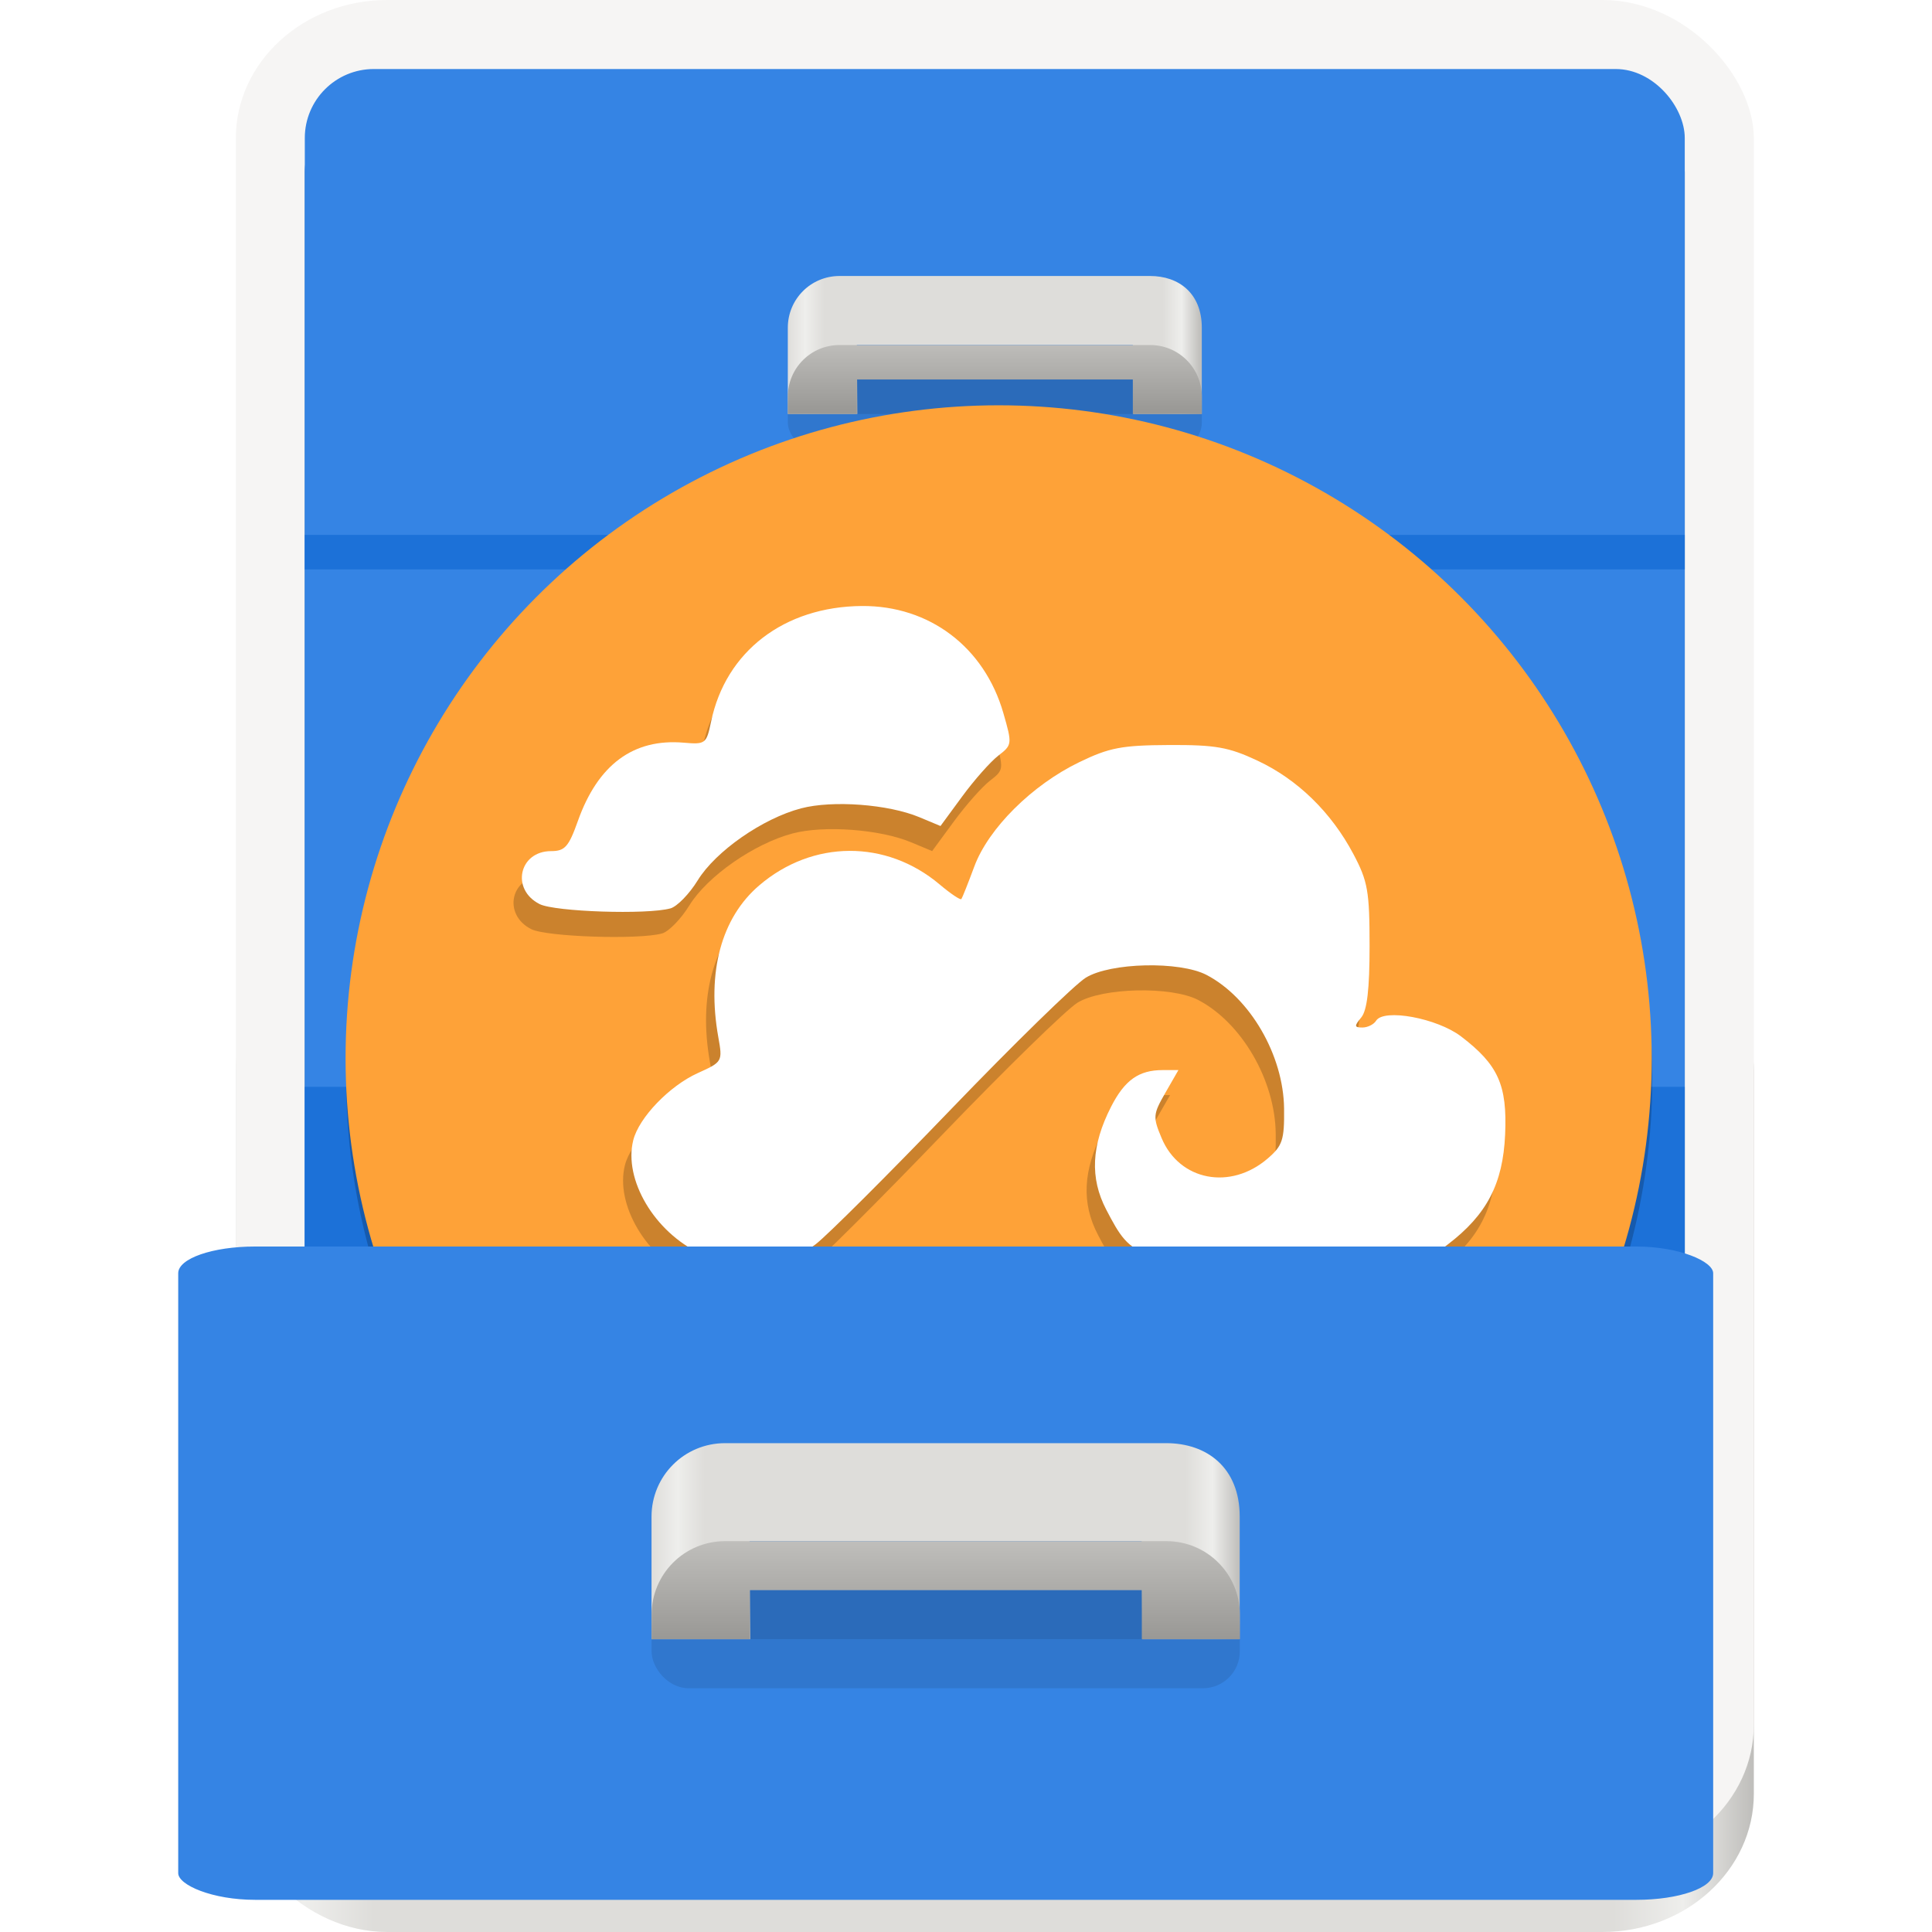 <?xml version="1.0" encoding="UTF-8" standalone="no"?>
<!-- Created with Inkscape (http://www.inkscape.org/) -->

<svg
   xmlns:dc="http://purl.org/dc/elements/1.1/"
   xmlns:cc="http://creativecommons.org/ns#"
   xmlns:rdf="http://www.w3.org/1999/02/22-rdf-syntax-ns#"
   xmlns:svg="http://www.w3.org/2000/svg"
   xmlns="http://www.w3.org/2000/svg"
   xmlns:xlink="http://www.w3.org/1999/xlink"
   xmlns:sodipodi="http://sodipodi.sourceforge.net/DTD/sodipodi-0.dtd"
   xmlns:inkscape="http://www.inkscape.org/namespaces/inkscape"
   width="33.867mm"
   height="33.867mm"
   viewBox="0 0 33.867 33.867"
   version="1.1"
   id="svg302"
   inkscape:version="0.92.5 (2060ec1f9f, 2020-04-08)"
   sodipodi:docname="icon.svg">
  <defs
     id="defs296">
    <linearGradient
       inkscape:collect="always"
       xlink:href="#linearGradient1245"
       id="linearGradient175"
       gradientUnits="userSpaceOnUse"
       x1="65"
       y1="204"
       x2="65"
       y2="200"
       gradientTransform="matrix(0.313,0,0,0.313,-28.707,35.27)" />
    <linearGradient
       id="linearGradient1245">
      <stop
         id="stop1241"
         offset="0"
         style="stop-color:#9a9996;stop-opacity:1" />
      <stop
         id="stop1243"
         offset="1"
         style="stop-color:#c0bfbc;stop-opacity:1" />
    </linearGradient>
    <linearGradient
       inkscape:collect="always"
       xlink:href="#linearGradient1697"
       id="linearGradient173"
       gradientUnits="userSpaceOnUse"
       gradientTransform="matrix(0.313,0,0,0.313,-28.081,28.381)"
       x1="50"
       y1="238"
       x2="74"
       y2="238" />
    <linearGradient
       id="linearGradient1697">
      <stop
         style="stop-color:#deddda;stop-opacity:1"
         offset="0"
         id="stop1685" />
      <stop
         id="stop1687"
         offset="0.045"
         style="stop-color:#eeeeec;stop-opacity:1" />
      <stop
         style="stop-color:#deddda;stop-opacity:1"
         offset="0.091"
         id="stop1689" />
      <stop
         id="stop1691"
         offset="0.909"
         style="stop-color:#deddda;stop-opacity:1" />
      <stop
         style="stop-color:#eeeeec;stop-opacity:1"
         offset="0.955"
         id="stop1693" />
      <stop
         style="stop-color:#c0bfbc;stop-opacity:1"
         offset="1"
         id="stop1695" />
    </linearGradient>
    <linearGradient
       inkscape:collect="always"
       xlink:href="#linearGradient1245"
       id="linearGradient161"
       gradientUnits="userSpaceOnUse"
       x1="65"
       y1="204"
       x2="65"
       y2="200"
       gradientTransform="matrix(0.302,0,0,0.302,-25.099,23.695)" />
    <linearGradient
       inkscape:collect="always"
       xlink:href="#linearGradient1697"
       id="linearGradient159"
       gradientUnits="userSpaceOnUse"
       gradientTransform="matrix(0.302,0,0,0.302,-24.494,17.043)"
       x1="50"
       y1="238"
       x2="74"
       y2="238" />
    <linearGradient
       inkscape:collect="always"
       xlink:href="#linearGradient1245"
       id="linearGradient134"
       gradientUnits="userSpaceOnUse"
       x1="65"
       y1="204"
       x2="65"
       y2="200"
       gradientTransform="matrix(0.302,0,0,0.302,-25.099,15.529)" />
    <linearGradient
       inkscape:collect="always"
       xlink:href="#linearGradient1697"
       id="linearGradient132"
       gradientUnits="userSpaceOnUse"
       gradientTransform="matrix(0.302,0,0,0.302,-24.494,8.876)"
       x1="50"
       y1="238"
       x2="74"
       y2="238" />
    <linearGradient
       gradientUnits="userSpaceOnUse"
       y2="238"
       x2="108"
       y1="238"
       x1="20"
       id="linearGradient1049"
       xlink:href="#linearGradient1697"
       gradientTransform="matrix(0.302,0,0,0.302,-25.099,15.529)" />
  </defs>
  <sodipodi:namedview
     id="base"
     pagecolor="#ffffff"
     bordercolor="#666666"
     borderopacity="1.0"
     inkscape:pageopacity="0.0"
     inkscape:pageshadow="2"
     inkscape:zoom="3.5109375"
     inkscape:cx="101.28624"
     inkscape:cy="76.499934"
     inkscape:document-units="mm"
     inkscape:current-layer="layer1"
     showgrid="false"
     inkscape:window-width="1556"
     inkscape:window-height="836"
     inkscape:window-x="44"
     inkscape:window-y="27"
     inkscape:window-maximized="1" />
  <g
     inkscape:label="Calque 1"
     inkscape:groupmode="layer"
     id="layer1"
     transform="translate(23.185,-69.957)">
    <rect
       style="opacity:1;vector-effect:none;fill:#ffffff;fill-opacity:1;fill-rule:evenodd;stroke:none;stroke-width:1.465;stroke-linecap:butt;stroke-linejoin:miter;stroke-miterlimit:4;stroke-dasharray:none;stroke-dashoffset:0;stroke-opacity:1;paint-order:stroke fill markers"
       id="rect1232"
       width="33.867"
       height="33.867"
       x="-23.185"
       y="69.957" />
    <rect
       style="display:inline;opacity:1;vector-effect:none;fill:url(#linearGradient1049);fill-opacity:1;stroke:none;stroke-width:0.004px;stroke-linecap:butt;stroke-linejoin:miter;stroke-miterlimit:4;stroke-dasharray:none;stroke-dashoffset:0;stroke-opacity:1;marker:none;marker-start:none;marker-mid:none;marker-end:none;paint-order:normal;enable-background:new"
       id="rect1041"
       width="26.61"
       height="17.538"
       x="-19.051"
       y="86.286"
       rx="2.653"
       ry="2.424" />
    <rect
       ry="2.424"
       rx="2.653"
       y="69.957"
       x="-19.051"
       height="32.657"
       width="26.61"
       id="rect15435-6"
       style="display:inline;opacity:1;vector-effect:none;fill:#f6f5f4;fill-opacity:1;stroke:none;stroke-width:0.004px;stroke-linecap:butt;stroke-linejoin:miter;stroke-miterlimit:4;stroke-dasharray:none;stroke-dashoffset:0;stroke-opacity:1;marker:none;marker-start:none;marker-mid:none;marker-end:none;paint-order:normal;enable-background:new" />
    <rect
       style="display:inline;opacity:1;vector-effect:none;fill:#1a5fb4;fill-opacity:1;stroke:none;stroke-width:0.004px;stroke-linecap:butt;stroke-linejoin:miter;stroke-miterlimit:4;stroke-dasharray:none;stroke-dashoffset:0;stroke-opacity:1;marker:none;marker-start:none;marker-mid:none;marker-end:none;paint-order:normal;enable-background:new"
       id="rect1167"
       width="24.19"
       height="29.633"
       x="-17.842"
       y="71.771"
       rx="1.21"
       ry="1.21" />
    <rect
       ry="1.21"
       rx="1.21"
       y="71.167"
       x="-17.842"
       height="29.633"
       width="24.19"
       id="rect15441-8"
       style="display:inline;opacity:1;vector-effect:none;fill:#3584e4;fill-opacity:1;stroke:none;stroke-width:0.004px;stroke-linecap:butt;stroke-linejoin:miter;stroke-miterlimit:4;stroke-dasharray:none;stroke-dashoffset:0;stroke-opacity:1;marker:none;marker-start:none;marker-mid:none;marker-end:none;paint-order:normal;enable-background:new" />
    <rect
       ry="0"
       rx="0"
       y="79.333"
       x="-17.842"
       height="0.605"
       width="24.19"
       id="rect15443-6"
       style="display:inline;opacity:1;vector-effect:none;fill:#1c71d8;fill-opacity:1;stroke:none;stroke-width:0.004px;stroke-linecap:butt;stroke-linejoin:miter;stroke-miterlimit:4;stroke-dasharray:none;stroke-dashoffset:0;stroke-opacity:1;marker:none;marker-start:none;marker-mid:none;marker-end:none;paint-order:normal;enable-background:new" />
    <rect
       ry="0"
       rx="0"
       y="89.009"
       x="-17.842"
       height="3.902"
       width="24.19"
       id="rect15461-2"
       style="display:inline;opacity:1;vector-effect:none;fill:#1c71d8;fill-opacity:1;stroke:none;stroke-width:0.009px;stroke-linecap:butt;stroke-linejoin:miter;stroke-miterlimit:4;stroke-dasharray:none;stroke-dashoffset:0;stroke-opacity:1;marker:none;marker-start:none;marker-mid:none;marker-end:none;paint-order:normal;enable-background:new" />
    <path
       id="path26035"
       d="m -8.468,74.795 h 5.443 c 0.503,0 0.907,0.302 0.907,0.907 v 1.512 H -3.318 l -0.009,-1.21 h -4.838 l 0.009,1.21 h -1.219 v -1.512 c 0,-0.503 0.405,-0.907 0.907,-0.907 z"
       style="display:inline;opacity:1;vector-effect:none;fill:url(#linearGradient132);fill-opacity:1;stroke:none;stroke-width:0.004px;stroke-linecap:butt;stroke-linejoin:miter;stroke-miterlimit:4;stroke-dasharray:none;stroke-dashoffset:0;stroke-opacity:1;marker:none;marker-start:none;marker-mid:none;marker-end:none;paint-order:normal;enable-background:new"
       inkscape:connector-curvature="0" />
    <rect
       style="display:inline;opacity:0.1;fill:#000000;fill-opacity:1;stroke:none;stroke-width:1.21;stroke-linecap:butt;stroke-linejoin:miter;stroke-miterlimit:4;stroke-dasharray:none;stroke-dashoffset:0;stroke-opacity:1;enable-background:new"
       id="rect1059"
       width="7.257"
       height="1.21"
       x="-9.375"
       y="76.609"
       ry="0.454" />
    <path
       style="display:inline;opacity:1;fill:url(#linearGradient134);fill-opacity:1;stroke:none;stroke-width:1.21;stroke-linecap:butt;stroke-linejoin:miter;stroke-miterlimit:4;stroke-dasharray:none;stroke-dashoffset:0;stroke-opacity:1;enable-background:new"
       d="m -8.468,76.005 c -0.503,0 -0.907,0.405 -0.907,0.907 v 0.302 h 1.21 v -0.605 h 4.838 v 0.605 h 1.21 v -0.302 c 0,-0.503 -0.405,-0.907 -0.907,-0.907 z"
       id="rect1061"
       inkscape:connector-curvature="0" />
    <rect
       y="76.609"
       x="-8.166"
       height="0.605"
       width="4.838"
       id="rect1189"
       style="display:inline;opacity:0.1;fill:#000000;fill-opacity:1;stroke:none;stroke-width:1.21;stroke-linecap:butt;stroke-linejoin:miter;stroke-miterlimit:4;stroke-dasharray:none;stroke-dashoffset:0;stroke-opacity:1;enable-background:new" />
    <path
       inkscape:connector-curvature="0"
       style="display:inline;opacity:1;vector-effect:none;fill:url(#linearGradient159);fill-opacity:1;stroke:none;stroke-width:0.004px;stroke-linecap:butt;stroke-linejoin:miter;stroke-miterlimit:4;stroke-dasharray:none;stroke-dashoffset:0;stroke-opacity:1;marker:none;marker-start:none;marker-mid:none;marker-end:none;paint-order:normal;enable-background:new"
       d="m -8.468,82.962 h 5.443 c 0.503,0 0.907,0.302 0.907,0.907 v 1.512 H -3.318 l -0.009,-1.21 h -4.838 l 0.009,1.21 H -9.375 V 83.869 c 0,-0.503 0.405,-0.907 0.907,-0.907 z"
       id="path149" />
    <rect
       ry="0.454"
       y="84.776"
       x="-9.375"
       height="1.21"
       width="7.257"
       id="rect151"
       style="display:inline;opacity:0.1;fill:#000000;fill-opacity:1;stroke:none;stroke-width:1.21;stroke-linecap:butt;stroke-linejoin:miter;stroke-miterlimit:4;stroke-dasharray:none;stroke-dashoffset:0;stroke-opacity:1;enable-background:new" />
    <path
       inkscape:connector-curvature="0"
       id="path153"
       d="m -8.468,84.171 c -0.503,0 -0.907,0.405 -0.907,0.907 v 0.302 h 1.21 v -0.605 h 4.838 v 0.605 h 1.21 v -0.302 c 0,-0.503 -0.405,-0.907 -0.907,-0.907 z"
       style="display:inline;opacity:1;fill:url(#linearGradient161);fill-opacity:1;stroke:none;stroke-width:1.21;stroke-linecap:butt;stroke-linejoin:miter;stroke-miterlimit:4;stroke-dasharray:none;stroke-dashoffset:0;stroke-opacity:1;enable-background:new" />
    <rect
       style="display:inline;opacity:0.1;fill:#000000;fill-opacity:1;stroke:none;stroke-width:1.21;stroke-linecap:butt;stroke-linejoin:miter;stroke-miterlimit:4;stroke-dasharray:none;stroke-dashoffset:0;stroke-opacity:1;enable-background:new"
       id="rect155"
       width="4.838"
       height="0.605"
       x="-8.166"
       y="84.776" />
    <g
       style="display:inline;enable-background:new"
       id="g71"
       transform="matrix(0.398,0,0,0.398,-91.618,44.044)">
      <circle
         style="opacity:1;vector-effect:none;fill:#000000;fill-opacity:0.2;fill-rule:evenodd;stroke:none;stroke-width:1.666;stroke-linecap:butt;stroke-linejoin:miter;stroke-miterlimit:4;stroke-dasharray:none;stroke-dashoffset:0;stroke-opacity:1;paint-order:stroke fill markers"
         id="circle59"
         cx="215.952"
         cy="112.588"
         r="28.764" />
      <circle
         r="28.764"
         cy="111.723"
         cx="215.926"
         id="path49"
         style="opacity:1;vector-effect:none;fill:#fea238;fill-opacity:1;fill-rule:evenodd;stroke:none;stroke-width:1.666;stroke-linecap:butt;stroke-linejoin:miter;stroke-miterlimit:4;stroke-dasharray:none;stroke-dashoffset:0;stroke-opacity:1;paint-order:stroke fill markers" />
      <path
         style="fill:#cb822d;fill-opacity:1;stroke-width:0.268"
         d="m 207.504,121.009 c 0.493,-0.376 3.17,-3.046 5.949,-5.934 2.779,-2.888 5.452,-5.498 5.94,-5.8 1.082,-0.671 4.14,-0.741 5.324,-0.123 1.917,1.001 3.388,3.538 3.413,5.886 0.015,1.383 -0.068,1.635 -0.721,2.198 -1.641,1.413 -3.885,0.981 -4.673,-0.899 -0.39,-0.93 -0.38,-1.044 0.163,-1.991 l 0.577,-1.004 h -0.695 c -1.05,0 -1.673,0.443 -2.271,1.615 -0.871,1.706 -0.938,3.139 -0.214,4.529 1.176,2.256 1.302,2.292 8.094,2.292 h 5.959 l 0.994,-0.758 c 1.719,-1.312 2.427,-2.671 2.523,-4.842 0.096,-2.179 -0.304,-3.07 -1.941,-4.319 -1.056,-0.805 -3.403,-1.239 -3.742,-0.691 -0.101,0.164 -0.373,0.299 -0.603,0.299 -0.359,0 -0.366,-0.063 -0.051,-0.443 0.258,-0.311 0.367,-1.248 0.367,-3.147 -1.8e-4,-2.408 -0.078,-2.851 -0.709,-4.043 -0.977,-1.846 -2.461,-3.293 -4.228,-4.121 -1.27,-0.596 -1.848,-0.698 -3.901,-0.688 -2.077,0.01 -2.624,0.114 -3.954,0.758 -2.074,1.003 -3.994,2.913 -4.617,4.592 -0.272,0.734 -0.529,1.379 -0.57,1.434 -0.041,0.055 -0.472,-0.234 -0.957,-0.643 -2.357,-1.988 -5.597,-1.97 -7.949,0.044 -1.668,1.427 -2.311,3.815 -1.8,6.678 0.193,1.08 0.184,1.095 -0.905,1.587 -1.245,0.562 -2.591,1.961 -2.84,2.954 -0.435,1.732 0.933,4.045 2.953,4.993 1.525,0.716 3.853,0.528 5.085,-0.412 z"
         id="path61"
         inkscape:connector-curvature="0" />
      <path
         inkscape:connector-curvature="0"
         id="path55"
         d="m 207.872,119.906 c 0.493,-0.376 3.17,-3.046 5.949,-5.934 2.779,-2.888 5.452,-5.498 5.94,-5.8 1.082,-0.671 4.14,-0.741 5.324,-0.123 1.917,1.001 3.388,3.538 3.413,5.886 0.015,1.383 -0.068,1.635 -0.721,2.198 -1.641,1.413 -3.885,0.981 -4.673,-0.899 -0.39,-0.93 -0.38,-1.044 0.163,-1.991 l 0.577,-1.004 h -0.695 c -1.05,0 -1.673,0.443 -2.271,1.615 -0.871,1.706 -0.938,3.139 -0.214,4.529 1.176,2.256 1.302,2.292 8.094,2.292 h 5.959 l 0.994,-0.758 c 1.719,-1.312 2.427,-2.671 2.523,-4.842 0.096,-2.179 -0.304,-3.07 -1.941,-4.319 -1.056,-0.805 -3.403,-1.239 -3.742,-0.691 -0.101,0.164 -0.373,0.299 -0.603,0.299 -0.359,0 -0.366,-0.063 -0.051,-0.443 0.258,-0.311 0.367,-1.248 0.367,-3.147 -1.8e-4,-2.408 -0.078,-2.851 -0.709,-4.043 -0.977,-1.846 -2.461,-3.293 -4.228,-4.121 -1.27,-0.596 -1.848,-0.698 -3.901,-0.688 -2.077,0.01 -2.624,0.114 -3.954,0.758 -2.074,1.003 -3.994,2.913 -4.617,4.592 -0.272,0.734 -0.529,1.379 -0.57,1.434 -0.041,0.055 -0.472,-0.234 -0.957,-0.643 -2.357,-1.988 -5.597,-1.97 -7.949,0.044 -1.668,1.427 -2.311,3.815 -1.8,6.678 0.193,1.08 0.184,1.095 -0.905,1.587 -1.245,0.562 -2.591,1.961 -2.84,2.954 -0.435,1.732 0.933,4.045 2.953,4.993 1.525,0.716 3.853,0.528 5.085,-0.412 z"
         style="fill:#ffffff;stroke-width:0.268" />
      <path
         style="fill:#cb822d;fill-opacity:1;stroke-width:0.268"
         d="m 201.099,106.223 c 0.295,-0.082 0.837,-0.638 1.205,-1.237 0.79,-1.284 2.86,-2.726 4.553,-3.171 1.389,-0.365 3.843,-0.181 5.211,0.39 l 0.929,0.388 0.961,-1.309 c 0.529,-0.72 1.242,-1.525 1.585,-1.79 0.612,-0.472 0.617,-0.507 0.223,-1.875 -0.837,-2.907 -3.256,-4.737 -6.231,-4.716 -3.423,0.025 -6,2.001 -6.642,5.095 -0.202,0.972 -0.248,1.008 -1.203,0.925 -2.219,-0.191 -3.781,0.964 -4.664,3.45 -0.404,1.136 -0.572,1.326 -1.179,1.326 -1.413,0 -1.78,1.69 -0.506,2.333 0.673,0.339 4.735,0.473 5.758,0.19 z"
         id="path63"
         inkscape:connector-curvature="0" />
      <path
         inkscape:connector-curvature="0"
         id="path51"
         d="m 201.467,105.119 c 0.295,-0.082 0.837,-0.638 1.205,-1.237 0.79,-1.284 2.86,-2.726 4.553,-3.171 1.389,-0.365 3.843,-0.181 5.211,0.39 l 0.929,0.388 0.961,-1.309 c 0.528,-0.72 1.242,-1.525 1.585,-1.79 0.612,-0.472 0.617,-0.507 0.223,-1.875 -0.837,-2.907 -3.256,-4.737 -6.231,-4.716 -3.423,0.025 -6,2.001 -6.642,5.095 -0.202,0.972 -0.248,1.008 -1.203,0.925 -2.219,-0.191 -3.781,0.964 -4.664,3.45 -0.404,1.136 -0.572,1.326 -1.179,1.326 -1.413,0 -1.78,1.69 -0.506,2.333 0.673,0.339 4.735,0.473 5.758,0.19 z"
         style="fill:#ffffff;stroke-width:0.268" />
    </g>
    <rect
       style="display:inline;opacity:1;vector-effect:none;fill:#3584e4;fill-opacity:1;stroke:none;stroke-width:0.002px;stroke-linecap:butt;stroke-linejoin:miter;stroke-miterlimit:4;stroke-dasharray:none;stroke-dashoffset:0;stroke-opacity:1;marker:none;marker-start:none;marker-mid:none;marker-end:none;paint-order:normal;enable-background:new"
       id="rect189"
       width="26.907"
       height="11.452"
       x="-20.061"
       y="91.808"
       rx="1.345"
       ry="0.468" />
    <g
       id="g425"
       transform="matrix(1.372,0,0,1.372,5.283,-37.342)">
      <path
         id="path163"
         d="m -11.485,96.645 h 5.636 c 0.52,0 0.939,0.313 0.939,0.939 v 1.566 h -1.243 l -0.01,-1.253 h -5.01 l 0.01,1.253 h -1.262 v -1.566 c 0,-0.52 0.419,-0.939 0.939,-0.939 z"
         style="display:inline;opacity:1;vector-effect:none;fill:url(#linearGradient173);fill-opacity:1;stroke:none;stroke-width:0.004px;stroke-linecap:butt;stroke-linejoin:miter;stroke-miterlimit:4;stroke-dasharray:none;stroke-dashoffset:0;stroke-opacity:1;marker:none;marker-start:none;marker-mid:none;marker-end:none;paint-order:normal;enable-background:new"
         inkscape:connector-curvature="0" />
      <rect
         style="display:inline;opacity:0.1;fill:#000000;fill-opacity:1;stroke:none;stroke-width:1.253;stroke-linecap:butt;stroke-linejoin:miter;stroke-miterlimit:4;stroke-dasharray:none;stroke-dashoffset:0;stroke-opacity:1;enable-background:new"
         id="rect165"
         width="7.515"
         height="1.253"
         x="-12.424"
         y="98.523"
         ry="0.47" />
      <path
         style="display:inline;opacity:1;fill:url(#linearGradient175);fill-opacity:1;stroke:none;stroke-width:1.253;stroke-linecap:butt;stroke-linejoin:miter;stroke-miterlimit:4;stroke-dasharray:none;stroke-dashoffset:0;stroke-opacity:1;enable-background:new"
         d="m -11.485,97.897 c -0.52,0 -0.939,0.419 -0.939,0.939 v 0.313 h 1.253 v -0.626 h 5.01 v 0.626 h 1.253 v -0.313 c 0,-0.52 -0.419,-0.939 -0.939,-0.939 z"
         id="path167"
         inkscape:connector-curvature="0" />
      <rect
         y="98.523"
         x="-11.171"
         height="0.626"
         width="5.01"
         id="rect169"
         style="display:inline;opacity:0.1;fill:#000000;fill-opacity:1;stroke:none;stroke-width:1.253;stroke-linecap:butt;stroke-linejoin:miter;stroke-miterlimit:4;stroke-dasharray:none;stroke-dashoffset:0;stroke-opacity:1;enable-background:new" />
    </g>
  </g>
</svg>
